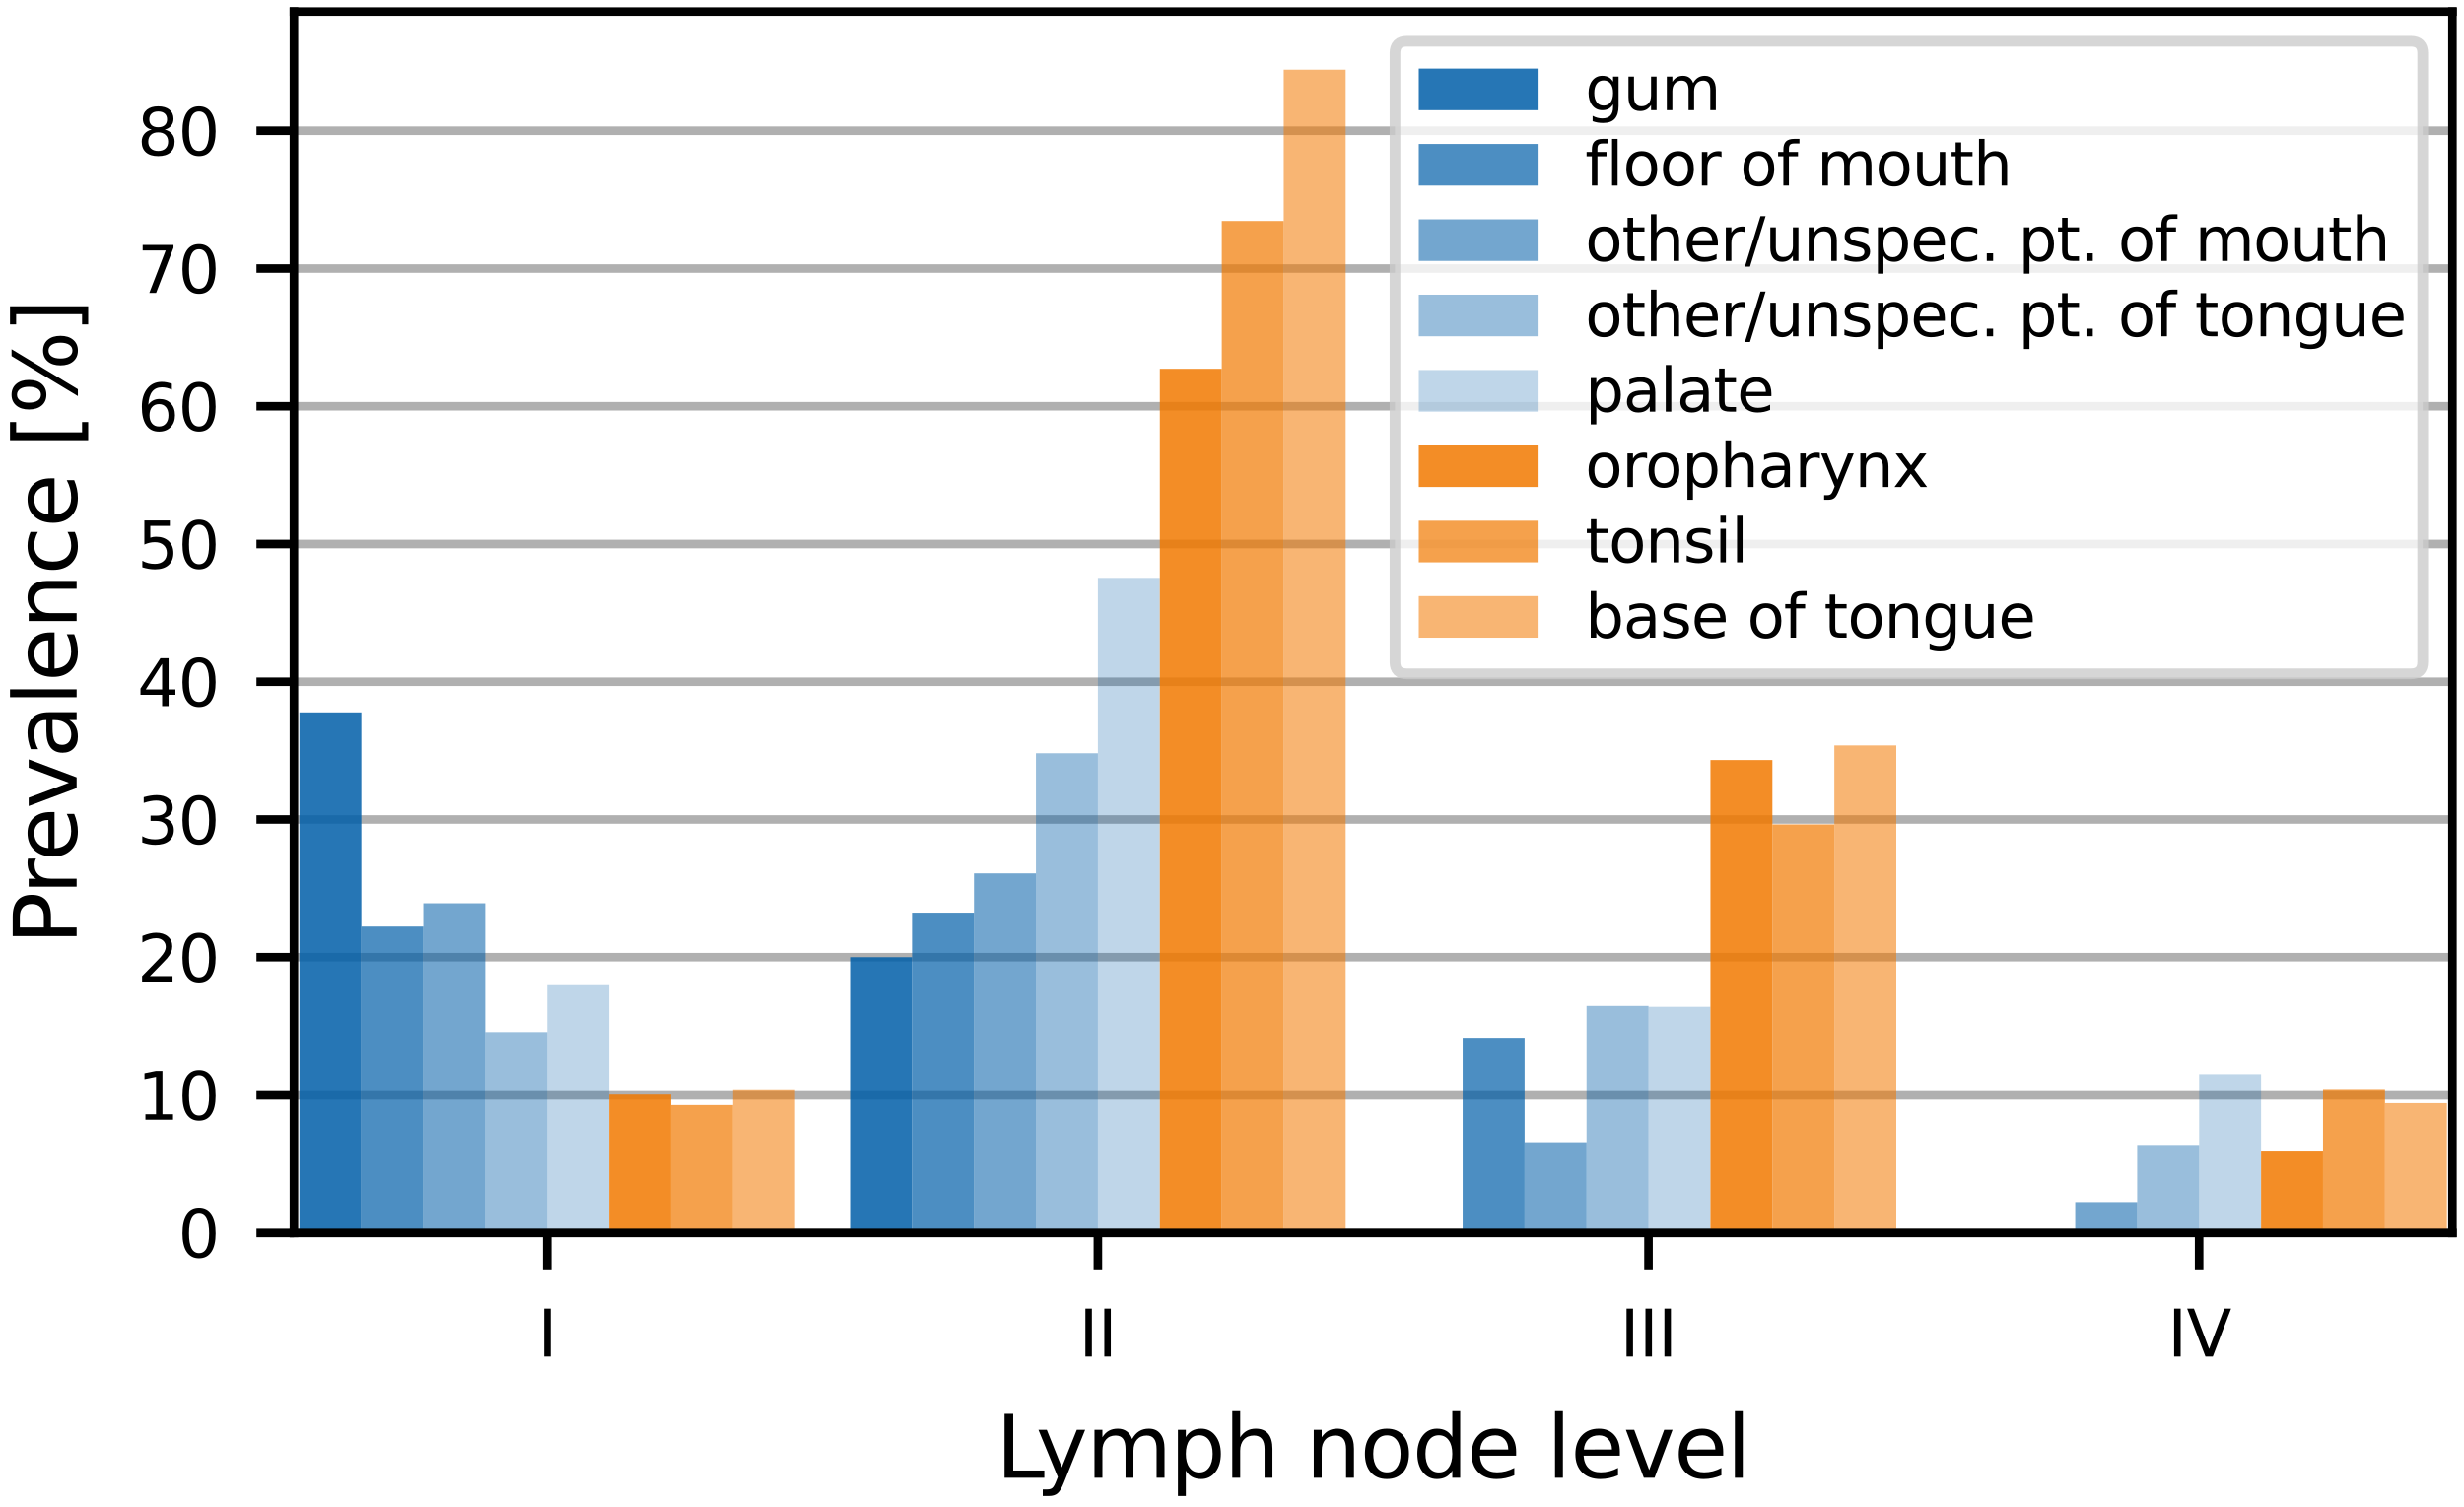 <?xml version="1.0" encoding="utf-8" standalone="no"?>
<!DOCTYPE svg PUBLIC "-//W3C//DTD SVG 1.1//EN"
  "http://www.w3.org/Graphics/SVG/1.1/DTD/svg11.dtd">
<svg xmlns:xlink="http://www.w3.org/1999/xlink" width="230.16pt" height="140.779pt" viewBox="0 0 230.16 140.779" xmlns="http://www.w3.org/2000/svg" version="1.1">
 <defs>
  <style type="text/css">*{stroke-linejoin: round; stroke-linecap: butt}</style>
 </defs>
 <g id="figure_1">
  <g id="patch_1">
   <path d="M 0 140.779 
L 230.16 140.779 
L 230.16 0 
L 0 0 
z
" style="fill: #ffffff"/>
  </g>
  <g id="axes_1">
   <g id="patch_2">
    <path d="M 27.457 115.15 
L 229.08 115.15 
L 229.08 1.08 
L 27.457 1.08 
z
" style="fill: #ffffff"/>
   </g>
   <g id="matplotlib.axis_1">
    <g id="xtick_1">
     <g id="line2d_1">
      <defs>
       <path id="m785c716e98" d="M 0 0 
L 0 3.5 
" style="stroke: #000000; stroke-width: 0.8"/>
      </defs>
      <g>
       <use xlink:href="#m785c716e98" x="51.117" y="115.15" style="stroke: #000000; stroke-width: 0.8"/>
      </g>
     </g>
     <g id="text_1">
      <!-- I -->
      <g transform="translate(50.232 126.709) scale(0.06 -0.06)">
       <defs>
        <path id="DejaVuSans-49" d="M 628 4666 
L 1259 4666 
L 1259 0 
L 628 0 
L 628 4666 
z
" transform="scale(0.016)"/>
       </defs>
       <use xlink:href="#DejaVuSans-49"/>
      </g>
     </g>
    </g>
    <g id="xtick_2">
     <g id="line2d_2">
      <g>
       <use xlink:href="#m785c716e98" x="102.551" y="115.15" style="stroke: #000000; stroke-width: 0.8"/>
      </g>
     </g>
     <g id="text_2">
      <!-- II -->
      <g transform="translate(100.781 126.709) scale(0.06 -0.06)">
       <use xlink:href="#DejaVuSans-49"/>
       <use xlink:href="#DejaVuSans-49" x="29.492"/>
      </g>
     </g>
    </g>
    <g id="xtick_3">
     <g id="line2d_3">
      <g>
       <use xlink:href="#m785c716e98" x="153.986" y="115.15" style="stroke: #000000; stroke-width: 0.8"/>
      </g>
     </g>
     <g id="text_3">
      <!-- III -->
      <g transform="translate(151.331 126.709) scale(0.06 -0.06)">
       <use xlink:href="#DejaVuSans-49"/>
       <use xlink:href="#DejaVuSans-49" x="29.492"/>
       <use xlink:href="#DejaVuSans-49" x="58.984"/>
      </g>
     </g>
    </g>
    <g id="xtick_4">
     <g id="line2d_4">
      <g>
       <use xlink:href="#m785c716e98" x="205.42" y="115.15" style="stroke: #000000; stroke-width: 0.8"/>
      </g>
     </g>
     <g id="text_4">
      <!-- IV -->
      <g transform="translate(202.483 126.709) scale(0.06 -0.06)">
       <defs>
        <path id="DejaVuSans-56" d="M 1831 0 
L 50 4666 
L 709 4666 
L 2188 738 
L 3669 4666 
L 4325 4666 
L 2547 0 
L 1831 0 
z
" transform="scale(0.016)"/>
       </defs>
       <use xlink:href="#DejaVuSans-49"/>
       <use xlink:href="#DejaVuSans-56" x="29.492"/>
      </g>
     </g>
    </g>
    <g id="text_5">
     <!-- Lymph node level -->
     <g transform="translate(93.029 138.036) scale(0.08 -0.08)">
      <defs>
       <path id="DejaVuSans-4c" d="M 628 4666 
L 1259 4666 
L 1259 531 
L 3531 531 
L 3531 0 
L 628 0 
L 628 4666 
z
" transform="scale(0.016)"/>
       <path id="DejaVuSans-79" d="M 2059 -325 
Q 1816 -950 1584 -1140 
Q 1353 -1331 966 -1331 
L 506 -1331 
L 506 -850 
L 844 -850 
Q 1081 -850 1212 -737 
Q 1344 -625 1503 -206 
L 1606 56 
L 191 3500 
L 800 3500 
L 1894 763 
L 2988 3500 
L 3597 3500 
L 2059 -325 
z
" transform="scale(0.016)"/>
       <path id="DejaVuSans-6d" d="M 3328 2828 
Q 3544 3216 3844 3400 
Q 4144 3584 4550 3584 
Q 5097 3584 5394 3201 
Q 5691 2819 5691 2113 
L 5691 0 
L 5113 0 
L 5113 2094 
Q 5113 2597 4934 2840 
Q 4756 3084 4391 3084 
Q 3944 3084 3684 2787 
Q 3425 2491 3425 1978 
L 3425 0 
L 2847 0 
L 2847 2094 
Q 2847 2600 2669 2842 
Q 2491 3084 2119 3084 
Q 1678 3084 1418 2786 
Q 1159 2488 1159 1978 
L 1159 0 
L 581 0 
L 581 3500 
L 1159 3500 
L 1159 2956 
Q 1356 3278 1631 3431 
Q 1906 3584 2284 3584 
Q 2666 3584 2933 3390 
Q 3200 3197 3328 2828 
z
" transform="scale(0.016)"/>
       <path id="DejaVuSans-70" d="M 1159 525 
L 1159 -1331 
L 581 -1331 
L 581 3500 
L 1159 3500 
L 1159 2969 
Q 1341 3281 1617 3432 
Q 1894 3584 2278 3584 
Q 2916 3584 3314 3078 
Q 3713 2572 3713 1747 
Q 3713 922 3314 415 
Q 2916 -91 2278 -91 
Q 1894 -91 1617 61 
Q 1341 213 1159 525 
z
M 3116 1747 
Q 3116 2381 2855 2742 
Q 2594 3103 2138 3103 
Q 1681 3103 1420 2742 
Q 1159 2381 1159 1747 
Q 1159 1113 1420 752 
Q 1681 391 2138 391 
Q 2594 391 2855 752 
Q 3116 1113 3116 1747 
z
" transform="scale(0.016)"/>
       <path id="DejaVuSans-68" d="M 3513 2113 
L 3513 0 
L 2938 0 
L 2938 2094 
Q 2938 2591 2744 2837 
Q 2550 3084 2163 3084 
Q 1697 3084 1428 2787 
Q 1159 2491 1159 1978 
L 1159 0 
L 581 0 
L 581 4863 
L 1159 4863 
L 1159 2956 
Q 1366 3272 1645 3428 
Q 1925 3584 2291 3584 
Q 2894 3584 3203 3211 
Q 3513 2838 3513 2113 
z
" transform="scale(0.016)"/>
       <path id="DejaVuSans-20" transform="scale(0.016)"/>
       <path id="DejaVuSans-6e" d="M 3513 2113 
L 3513 0 
L 2938 0 
L 2938 2094 
Q 2938 2591 2744 2837 
Q 2550 3084 2163 3084 
Q 1697 3084 1428 2787 
Q 1159 2491 1159 1978 
L 1159 0 
L 581 0 
L 581 3500 
L 1159 3500 
L 1159 2956 
Q 1366 3272 1645 3428 
Q 1925 3584 2291 3584 
Q 2894 3584 3203 3211 
Q 3513 2838 3513 2113 
z
" transform="scale(0.016)"/>
       <path id="DejaVuSans-6f" d="M 1959 3097 
Q 1497 3097 1228 2736 
Q 959 2375 959 1747 
Q 959 1119 1226 758 
Q 1494 397 1959 397 
Q 2419 397 2687 759 
Q 2956 1122 2956 1747 
Q 2956 2369 2687 2733 
Q 2419 3097 1959 3097 
z
M 1959 3584 
Q 2709 3584 3137 3096 
Q 3566 2609 3566 1747 
Q 3566 888 3137 398 
Q 2709 -91 1959 -91 
Q 1206 -91 779 398 
Q 353 888 353 1747 
Q 353 2609 779 3096 
Q 1206 3584 1959 3584 
z
" transform="scale(0.016)"/>
       <path id="DejaVuSans-64" d="M 2906 2969 
L 2906 4863 
L 3481 4863 
L 3481 0 
L 2906 0 
L 2906 525 
Q 2725 213 2448 61 
Q 2172 -91 1784 -91 
Q 1150 -91 751 415 
Q 353 922 353 1747 
Q 353 2572 751 3078 
Q 1150 3584 1784 3584 
Q 2172 3584 2448 3432 
Q 2725 3281 2906 2969 
z
M 947 1747 
Q 947 1113 1208 752 
Q 1469 391 1925 391 
Q 2381 391 2643 752 
Q 2906 1113 2906 1747 
Q 2906 2381 2643 2742 
Q 2381 3103 1925 3103 
Q 1469 3103 1208 2742 
Q 947 2381 947 1747 
z
" transform="scale(0.016)"/>
       <path id="DejaVuSans-65" d="M 3597 1894 
L 3597 1613 
L 953 1613 
Q 991 1019 1311 708 
Q 1631 397 2203 397 
Q 2534 397 2845 478 
Q 3156 559 3463 722 
L 3463 178 
Q 3153 47 2828 -22 
Q 2503 -91 2169 -91 
Q 1331 -91 842 396 
Q 353 884 353 1716 
Q 353 2575 817 3079 
Q 1281 3584 2069 3584 
Q 2775 3584 3186 3129 
Q 3597 2675 3597 1894 
z
M 3022 2063 
Q 3016 2534 2758 2815 
Q 2500 3097 2075 3097 
Q 1594 3097 1305 2825 
Q 1016 2553 972 2059 
L 3022 2063 
z
" transform="scale(0.016)"/>
       <path id="DejaVuSans-6c" d="M 603 4863 
L 1178 4863 
L 1178 0 
L 603 0 
L 603 4863 
z
" transform="scale(0.016)"/>
       <path id="DejaVuSans-76" d="M 191 3500 
L 800 3500 
L 1894 563 
L 2988 3500 
L 3597 3500 
L 2284 0 
L 1503 0 
L 191 3500 
z
" transform="scale(0.016)"/>
      </defs>
      <use xlink:href="#DejaVuSans-4c"/>
      <use xlink:href="#DejaVuSans-79" x="46.588"/>
      <use xlink:href="#DejaVuSans-6d" x="105.768"/>
      <use xlink:href="#DejaVuSans-70" x="203.18"/>
      <use xlink:href="#DejaVuSans-68" x="266.656"/>
      <use xlink:href="#DejaVuSans-20" x="330.035"/>
      <use xlink:href="#DejaVuSans-6e" x="361.822"/>
      <use xlink:href="#DejaVuSans-6f" x="425.201"/>
      <use xlink:href="#DejaVuSans-64" x="486.383"/>
      <use xlink:href="#DejaVuSans-65" x="549.859"/>
      <use xlink:href="#DejaVuSans-20" x="611.383"/>
      <use xlink:href="#DejaVuSans-6c" x="643.17"/>
      <use xlink:href="#DejaVuSans-65" x="670.953"/>
      <use xlink:href="#DejaVuSans-76" x="732.477"/>
      <use xlink:href="#DejaVuSans-65" x="791.656"/>
      <use xlink:href="#DejaVuSans-6c" x="853.18"/>
     </g>
    </g>
   </g>
   <g id="matplotlib.axis_2">
    <g id="ytick_1">
     <g id="line2d_5">
      <path d="M 27.457 115.15 
L 229.08 115.15 
" clip-path="url(#p0ac8e2277d)" style="fill: none; stroke: #b0b0b0; stroke-width: 0.8; stroke-linecap: square"/>
     </g>
     <g id="line2d_6">
      <defs>
       <path id="m57966fc21f" d="M 0 0 
L -3.5 0 
" style="stroke: #000000; stroke-width: 0.8"/>
      </defs>
      <g>
       <use xlink:href="#m57966fc21f" x="27.457" y="115.15" style="stroke: #000000; stroke-width: 0.8"/>
      </g>
     </g>
     <g id="text_6">
      <!-- 0 -->
      <g transform="translate(16.64 117.43) scale(0.06 -0.06)">
       <defs>
        <path id="DejaVuSans-30" d="M 2034 4250 
Q 1547 4250 1301 3770 
Q 1056 3291 1056 2328 
Q 1056 1369 1301 889 
Q 1547 409 2034 409 
Q 2525 409 2770 889 
Q 3016 1369 3016 2328 
Q 3016 3291 2770 3770 
Q 2525 4250 2034 4250 
z
M 2034 4750 
Q 2819 4750 3233 4129 
Q 3647 3509 3647 2328 
Q 3647 1150 3233 529 
Q 2819 -91 2034 -91 
Q 1250 -91 836 529 
Q 422 1150 422 2328 
Q 422 3509 836 4129 
Q 1250 4750 2034 4750 
z
" transform="scale(0.016)"/>
       </defs>
       <use xlink:href="#DejaVuSans-30"/>
      </g>
     </g>
    </g>
    <g id="ytick_2">
     <g id="line2d_7">
      <path d="M 27.457 102.283 
L 229.08 102.283 
" clip-path="url(#p0ac8e2277d)" style="fill: none; stroke: #b0b0b0; stroke-width: 0.8; stroke-linecap: square"/>
     </g>
     <g id="line2d_8">
      <g>
       <use xlink:href="#m57966fc21f" x="27.457" y="102.283" style="stroke: #000000; stroke-width: 0.8"/>
      </g>
     </g>
     <g id="text_7">
      <!-- 10 -->
      <g transform="translate(12.822 104.563) scale(0.06 -0.06)">
       <defs>
        <path id="DejaVuSans-31" d="M 794 531 
L 1825 531 
L 1825 4091 
L 703 3866 
L 703 4441 
L 1819 4666 
L 2450 4666 
L 2450 531 
L 3481 531 
L 3481 0 
L 794 0 
L 794 531 
z
" transform="scale(0.016)"/>
       </defs>
       <use xlink:href="#DejaVuSans-31"/>
       <use xlink:href="#DejaVuSans-30" x="63.623"/>
      </g>
     </g>
    </g>
    <g id="ytick_3">
     <g id="line2d_9">
      <path d="M 27.457 89.417 
L 229.08 89.417 
" clip-path="url(#p0ac8e2277d)" style="fill: none; stroke: #b0b0b0; stroke-width: 0.8; stroke-linecap: square"/>
     </g>
     <g id="line2d_10">
      <g>
       <use xlink:href="#m57966fc21f" x="27.457" y="89.417" style="stroke: #000000; stroke-width: 0.8"/>
      </g>
     </g>
     <g id="text_8">
      <!-- 20 -->
      <g transform="translate(12.822 91.696) scale(0.06 -0.06)">
       <defs>
        <path id="DejaVuSans-32" d="M 1228 531 
L 3431 531 
L 3431 0 
L 469 0 
L 469 531 
Q 828 903 1448 1529 
Q 2069 2156 2228 2338 
Q 2531 2678 2651 2914 
Q 2772 3150 2772 3378 
Q 2772 3750 2511 3984 
Q 2250 4219 1831 4219 
Q 1534 4219 1204 4116 
Q 875 4013 500 3803 
L 500 4441 
Q 881 4594 1212 4672 
Q 1544 4750 1819 4750 
Q 2544 4750 2975 4387 
Q 3406 4025 3406 3419 
Q 3406 3131 3298 2873 
Q 3191 2616 2906 2266 
Q 2828 2175 2409 1742 
Q 1991 1309 1228 531 
z
" transform="scale(0.016)"/>
       </defs>
       <use xlink:href="#DejaVuSans-32"/>
       <use xlink:href="#DejaVuSans-30" x="63.623"/>
      </g>
     </g>
    </g>
    <g id="ytick_4">
     <g id="line2d_11">
      <path d="M 27.457 76.55 
L 229.08 76.55 
" clip-path="url(#p0ac8e2277d)" style="fill: none; stroke: #b0b0b0; stroke-width: 0.8; stroke-linecap: square"/>
     </g>
     <g id="line2d_12">
      <g>
       <use xlink:href="#m57966fc21f" x="27.457" y="76.55" style="stroke: #000000; stroke-width: 0.8"/>
      </g>
     </g>
     <g id="text_9">
      <!-- 30 -->
      <g transform="translate(12.822 78.83) scale(0.06 -0.06)">
       <defs>
        <path id="DejaVuSans-33" d="M 2597 2516 
Q 3050 2419 3304 2112 
Q 3559 1806 3559 1356 
Q 3559 666 3084 287 
Q 2609 -91 1734 -91 
Q 1441 -91 1130 -33 
Q 819 25 488 141 
L 488 750 
Q 750 597 1062 519 
Q 1375 441 1716 441 
Q 2309 441 2620 675 
Q 2931 909 2931 1356 
Q 2931 1769 2642 2001 
Q 2353 2234 1838 2234 
L 1294 2234 
L 1294 2753 
L 1863 2753 
Q 2328 2753 2575 2939 
Q 2822 3125 2822 3475 
Q 2822 3834 2567 4026 
Q 2313 4219 1838 4219 
Q 1578 4219 1281 4162 
Q 984 4106 628 3988 
L 628 4550 
Q 988 4650 1302 4700 
Q 1616 4750 1894 4750 
Q 2613 4750 3031 4423 
Q 3450 4097 3450 3541 
Q 3450 3153 3228 2886 
Q 3006 2619 2597 2516 
z
" transform="scale(0.016)"/>
       </defs>
       <use xlink:href="#DejaVuSans-33"/>
       <use xlink:href="#DejaVuSans-30" x="63.623"/>
      </g>
     </g>
    </g>
    <g id="ytick_5">
     <g id="line2d_13">
      <path d="M 27.457 63.684 
L 229.08 63.684 
" clip-path="url(#p0ac8e2277d)" style="fill: none; stroke: #b0b0b0; stroke-width: 0.8; stroke-linecap: square"/>
     </g>
     <g id="line2d_14">
      <g>
       <use xlink:href="#m57966fc21f" x="27.457" y="63.684" style="stroke: #000000; stroke-width: 0.8"/>
      </g>
     </g>
     <g id="text_10">
      <!-- 40 -->
      <g transform="translate(12.822 65.963) scale(0.06 -0.06)">
       <defs>
        <path id="DejaVuSans-34" d="M 2419 4116 
L 825 1625 
L 2419 1625 
L 2419 4116 
z
M 2253 4666 
L 3047 4666 
L 3047 1625 
L 3713 1625 
L 3713 1100 
L 3047 1100 
L 3047 0 
L 2419 0 
L 2419 1100 
L 313 1100 
L 313 1709 
L 2253 4666 
z
" transform="scale(0.016)"/>
       </defs>
       <use xlink:href="#DejaVuSans-34"/>
       <use xlink:href="#DejaVuSans-30" x="63.623"/>
      </g>
     </g>
    </g>
    <g id="ytick_6">
     <g id="line2d_15">
      <path d="M 27.457 50.817 
L 229.08 50.817 
" clip-path="url(#p0ac8e2277d)" style="fill: none; stroke: #b0b0b0; stroke-width: 0.8; stroke-linecap: square"/>
     </g>
     <g id="line2d_16">
      <g>
       <use xlink:href="#m57966fc21f" x="27.457" y="50.817" style="stroke: #000000; stroke-width: 0.8"/>
      </g>
     </g>
     <g id="text_11">
      <!-- 50 -->
      <g transform="translate(12.822 53.096) scale(0.06 -0.06)">
       <defs>
        <path id="DejaVuSans-35" d="M 691 4666 
L 3169 4666 
L 3169 4134 
L 1269 4134 
L 1269 2991 
Q 1406 3038 1543 3061 
Q 1681 3084 1819 3084 
Q 2600 3084 3056 2656 
Q 3513 2228 3513 1497 
Q 3513 744 3044 326 
Q 2575 -91 1722 -91 
Q 1428 -91 1123 -41 
Q 819 9 494 109 
L 494 744 
Q 775 591 1075 516 
Q 1375 441 1709 441 
Q 2250 441 2565 725 
Q 2881 1009 2881 1497 
Q 2881 1984 2565 2268 
Q 2250 2553 1709 2553 
Q 1456 2553 1204 2497 
Q 953 2441 691 2322 
L 691 4666 
z
" transform="scale(0.016)"/>
       </defs>
       <use xlink:href="#DejaVuSans-35"/>
       <use xlink:href="#DejaVuSans-30" x="63.623"/>
      </g>
     </g>
    </g>
    <g id="ytick_7">
     <g id="line2d_17">
      <path d="M 27.457 37.95 
L 229.08 37.95 
" clip-path="url(#p0ac8e2277d)" style="fill: none; stroke: #b0b0b0; stroke-width: 0.8; stroke-linecap: square"/>
     </g>
     <g id="line2d_18">
      <g>
       <use xlink:href="#m57966fc21f" x="27.457" y="37.95" style="stroke: #000000; stroke-width: 0.8"/>
      </g>
     </g>
     <g id="text_12">
      <!-- 60 -->
      <g transform="translate(12.822 40.23) scale(0.06 -0.06)">
       <defs>
        <path id="DejaVuSans-36" d="M 2113 2584 
Q 1688 2584 1439 2293 
Q 1191 2003 1191 1497 
Q 1191 994 1439 701 
Q 1688 409 2113 409 
Q 2538 409 2786 701 
Q 3034 994 3034 1497 
Q 3034 2003 2786 2293 
Q 2538 2584 2113 2584 
z
M 3366 4563 
L 3366 3988 
Q 3128 4100 2886 4159 
Q 2644 4219 2406 4219 
Q 1781 4219 1451 3797 
Q 1122 3375 1075 2522 
Q 1259 2794 1537 2939 
Q 1816 3084 2150 3084 
Q 2853 3084 3261 2657 
Q 3669 2231 3669 1497 
Q 3669 778 3244 343 
Q 2819 -91 2113 -91 
Q 1303 -91 875 529 
Q 447 1150 447 2328 
Q 447 3434 972 4092 
Q 1497 4750 2381 4750 
Q 2619 4750 2861 4703 
Q 3103 4656 3366 4563 
z
" transform="scale(0.016)"/>
       </defs>
       <use xlink:href="#DejaVuSans-36"/>
       <use xlink:href="#DejaVuSans-30" x="63.623"/>
      </g>
     </g>
    </g>
    <g id="ytick_8">
     <g id="line2d_19">
      <path d="M 27.457 25.084 
L 229.08 25.084 
" clip-path="url(#p0ac8e2277d)" style="fill: none; stroke: #b0b0b0; stroke-width: 0.8; stroke-linecap: square"/>
     </g>
     <g id="line2d_20">
      <g>
       <use xlink:href="#m57966fc21f" x="27.457" y="25.084" style="stroke: #000000; stroke-width: 0.8"/>
      </g>
     </g>
     <g id="text_13">
      <!-- 70 -->
      <g transform="translate(12.822 27.363) scale(0.06 -0.06)">
       <defs>
        <path id="DejaVuSans-37" d="M 525 4666 
L 3525 4666 
L 3525 4397 
L 1831 0 
L 1172 0 
L 2766 4134 
L 525 4134 
L 525 4666 
z
" transform="scale(0.016)"/>
       </defs>
       <use xlink:href="#DejaVuSans-37"/>
       <use xlink:href="#DejaVuSans-30" x="63.623"/>
      </g>
     </g>
    </g>
    <g id="ytick_9">
     <g id="line2d_21">
      <path d="M 27.457 12.217 
L 229.08 12.217 
" clip-path="url(#p0ac8e2277d)" style="fill: none; stroke: #b0b0b0; stroke-width: 0.8; stroke-linecap: square"/>
     </g>
     <g id="line2d_22">
      <g>
       <use xlink:href="#m57966fc21f" x="27.457" y="12.217" style="stroke: #000000; stroke-width: 0.8"/>
      </g>
     </g>
     <g id="text_14">
      <!-- 80 -->
      <g transform="translate(12.822 14.496) scale(0.06 -0.06)">
       <defs>
        <path id="DejaVuSans-38" d="M 2034 2216 
Q 1584 2216 1326 1975 
Q 1069 1734 1069 1313 
Q 1069 891 1326 650 
Q 1584 409 2034 409 
Q 2484 409 2743 651 
Q 3003 894 3003 1313 
Q 3003 1734 2745 1975 
Q 2488 2216 2034 2216 
z
M 1403 2484 
Q 997 2584 770 2862 
Q 544 3141 544 3541 
Q 544 4100 942 4425 
Q 1341 4750 2034 4750 
Q 2731 4750 3128 4425 
Q 3525 4100 3525 3541 
Q 3525 3141 3298 2862 
Q 3072 2584 2669 2484 
Q 3125 2378 3379 2068 
Q 3634 1759 3634 1313 
Q 3634 634 3220 271 
Q 2806 -91 2034 -91 
Q 1263 -91 848 271 
Q 434 634 434 1313 
Q 434 1759 690 2068 
Q 947 2378 1403 2484 
z
M 1172 3481 
Q 1172 3119 1398 2916 
Q 1625 2713 2034 2713 
Q 2441 2713 2670 2916 
Q 2900 3119 2900 3481 
Q 2900 3844 2670 4047 
Q 2441 4250 2034 4250 
Q 1625 4250 1398 4047 
Q 1172 3844 1172 3481 
z
" transform="scale(0.016)"/>
       </defs>
       <use xlink:href="#DejaVuSans-38"/>
       <use xlink:href="#DejaVuSans-30" x="63.623"/>
      </g>
     </g>
    </g>
    <g id="text_15">
     <!-- Prevalence [%] -->
     <g transform="translate(7.159 88.253) rotate(-90) scale(0.08 -0.08)">
      <defs>
       <path id="DejaVuSans-50" d="M 1259 4147 
L 1259 2394 
L 2053 2394 
Q 2494 2394 2734 2622 
Q 2975 2850 2975 3272 
Q 2975 3691 2734 3919 
Q 2494 4147 2053 4147 
L 1259 4147 
z
M 628 4666 
L 2053 4666 
Q 2838 4666 3239 4311 
Q 3641 3956 3641 3272 
Q 3641 2581 3239 2228 
Q 2838 1875 2053 1875 
L 1259 1875 
L 1259 0 
L 628 0 
L 628 4666 
z
" transform="scale(0.016)"/>
       <path id="DejaVuSans-72" d="M 2631 2963 
Q 2534 3019 2420 3045 
Q 2306 3072 2169 3072 
Q 1681 3072 1420 2755 
Q 1159 2438 1159 1844 
L 1159 0 
L 581 0 
L 581 3500 
L 1159 3500 
L 1159 2956 
Q 1341 3275 1631 3429 
Q 1922 3584 2338 3584 
Q 2397 3584 2469 3576 
Q 2541 3569 2628 3553 
L 2631 2963 
z
" transform="scale(0.016)"/>
       <path id="DejaVuSans-61" d="M 2194 1759 
Q 1497 1759 1228 1600 
Q 959 1441 959 1056 
Q 959 750 1161 570 
Q 1363 391 1709 391 
Q 2188 391 2477 730 
Q 2766 1069 2766 1631 
L 2766 1759 
L 2194 1759 
z
M 3341 1997 
L 3341 0 
L 2766 0 
L 2766 531 
Q 2569 213 2275 61 
Q 1981 -91 1556 -91 
Q 1019 -91 701 211 
Q 384 513 384 1019 
Q 384 1609 779 1909 
Q 1175 2209 1959 2209 
L 2766 2209 
L 2766 2266 
Q 2766 2663 2505 2880 
Q 2244 3097 1772 3097 
Q 1472 3097 1187 3025 
Q 903 2953 641 2809 
L 641 3341 
Q 956 3463 1253 3523 
Q 1550 3584 1831 3584 
Q 2591 3584 2966 3190 
Q 3341 2797 3341 1997 
z
" transform="scale(0.016)"/>
       <path id="DejaVuSans-63" d="M 3122 3366 
L 3122 2828 
Q 2878 2963 2633 3030 
Q 2388 3097 2138 3097 
Q 1578 3097 1268 2742 
Q 959 2388 959 1747 
Q 959 1106 1268 751 
Q 1578 397 2138 397 
Q 2388 397 2633 464 
Q 2878 531 3122 666 
L 3122 134 
Q 2881 22 2623 -34 
Q 2366 -91 2075 -91 
Q 1284 -91 818 406 
Q 353 903 353 1747 
Q 353 2603 823 3093 
Q 1294 3584 2113 3584 
Q 2378 3584 2631 3529 
Q 2884 3475 3122 3366 
z
" transform="scale(0.016)"/>
       <path id="DejaVuSans-5b" d="M 550 4863 
L 1875 4863 
L 1875 4416 
L 1125 4416 
L 1125 -397 
L 1875 -397 
L 1875 -844 
L 550 -844 
L 550 4863 
z
" transform="scale(0.016)"/>
       <path id="DejaVuSans-25" d="M 4653 2053 
Q 4381 2053 4226 1822 
Q 4072 1591 4072 1178 
Q 4072 772 4226 539 
Q 4381 306 4653 306 
Q 4919 306 5073 539 
Q 5228 772 5228 1178 
Q 5228 1588 5073 1820 
Q 4919 2053 4653 2053 
z
M 4653 2450 
Q 5147 2450 5437 2106 
Q 5728 1763 5728 1178 
Q 5728 594 5436 251 
Q 5144 -91 4653 -91 
Q 4153 -91 3862 251 
Q 3572 594 3572 1178 
Q 3572 1766 3864 2108 
Q 4156 2450 4653 2450 
z
M 1428 4353 
Q 1159 4353 1004 4120 
Q 850 3888 850 3481 
Q 850 3069 1003 2837 
Q 1156 2606 1428 2606 
Q 1700 2606 1854 2837 
Q 2009 3069 2009 3481 
Q 2009 3884 1853 4118 
Q 1697 4353 1428 4353 
z
M 4250 4750 
L 4750 4750 
L 1831 -91 
L 1331 -91 
L 4250 4750 
z
M 1428 4750 
Q 1922 4750 2215 4408 
Q 2509 4066 2509 3481 
Q 2509 2891 2217 2550 
Q 1925 2209 1428 2209 
Q 931 2209 642 2551 
Q 353 2894 353 3481 
Q 353 4063 643 4406 
Q 934 4750 1428 4750 
z
" transform="scale(0.016)"/>
       <path id="DejaVuSans-5d" d="M 1947 4863 
L 1947 -844 
L 622 -844 
L 622 -397 
L 1369 -397 
L 1369 4416 
L 622 4416 
L 622 4863 
L 1947 4863 
z
" transform="scale(0.016)"/>
      </defs>
      <use xlink:href="#DejaVuSans-50"/>
      <use xlink:href="#DejaVuSans-72" x="58.553"/>
      <use xlink:href="#DejaVuSans-65" x="97.416"/>
      <use xlink:href="#DejaVuSans-76" x="158.939"/>
      <use xlink:href="#DejaVuSans-61" x="218.119"/>
      <use xlink:href="#DejaVuSans-6c" x="279.398"/>
      <use xlink:href="#DejaVuSans-65" x="307.182"/>
      <use xlink:href="#DejaVuSans-6e" x="368.705"/>
      <use xlink:href="#DejaVuSans-63" x="432.084"/>
      <use xlink:href="#DejaVuSans-65" x="487.064"/>
      <use xlink:href="#DejaVuSans-20" x="548.588"/>
      <use xlink:href="#DejaVuSans-5b" x="580.375"/>
      <use xlink:href="#DejaVuSans-25" x="619.389"/>
      <use xlink:href="#DejaVuSans-5d" x="714.408"/>
     </g>
    </g>
   </g>
   <g id="patch_3">
    <path d="M 27.972 115.15 
L 33.758 115.15 
L 33.758 66.543 
L 27.972 66.543 
z
" clip-path="url(#p0ac8e2277d)" style="fill: #005ea8; fill-opacity: 0.85"/>
   </g>
   <g id="patch_4">
    <path d="M 79.406 115.15 
L 85.192 115.15 
L 85.192 89.417 
L 79.406 89.417 
z
" clip-path="url(#p0ac8e2277d)" style="fill: #005ea8; fill-opacity: 0.85"/>
   </g>
   <g id="patch_5">
    <path d="M 130.84 115.15 
L 136.627 115.15 
L 136.627 115.15 
L 130.84 115.15 
z
" clip-path="url(#p0ac8e2277d)" style="fill: #005ea8; fill-opacity: 0.85"/>
   </g>
   <g id="patch_6">
    <path d="M 182.274 115.15 
L 188.061 115.15 
L 188.061 115.15 
L 182.274 115.15 
z
" clip-path="url(#p0ac8e2277d)" style="fill: #005ea8; fill-opacity: 0.85"/>
   </g>
   <g id="patch_7">
    <path d="M 33.758 115.15 
L 39.545 115.15 
L 39.545 86.558 
L 33.758 86.558 
z
" clip-path="url(#p0ac8e2277d)" style="fill: #005ea8; fill-opacity: 0.7"/>
   </g>
   <g id="patch_8">
    <path d="M 85.192 115.15 
L 90.979 115.15 
L 90.979 85.258 
L 85.192 85.258 
z
" clip-path="url(#p0ac8e2277d)" style="fill: #005ea8; fill-opacity: 0.7"/>
   </g>
   <g id="patch_9">
    <path d="M 136.627 115.15 
L 142.413 115.15 
L 142.413 96.955 
L 136.627 96.955 
z
" clip-path="url(#p0ac8e2277d)" style="fill: #005ea8; fill-opacity: 0.7"/>
   </g>
   <g id="patch_10">
    <path d="M 188.061 115.15 
L 193.847 115.15 
L 193.847 115.15 
L 188.061 115.15 
z
" clip-path="url(#p0ac8e2277d)" style="fill: #005ea8; fill-opacity: 0.7"/>
   </g>
   <g id="patch_11">
    <path d="M 39.545 115.15 
L 45.331 115.15 
L 45.331 84.382 
L 39.545 84.382 
z
" clip-path="url(#p0ac8e2277d)" style="fill: #005ea8; fill-opacity: 0.55"/>
   </g>
   <g id="patch_12">
    <path d="M 90.979 115.15 
L 96.765 115.15 
L 96.765 81.585 
L 90.979 81.585 
z
" clip-path="url(#p0ac8e2277d)" style="fill: #005ea8; fill-opacity: 0.55"/>
   </g>
   <g id="patch_13">
    <path d="M 142.413 115.15 
L 148.199 115.15 
L 148.199 106.759 
L 142.413 106.759 
z
" clip-path="url(#p0ac8e2277d)" style="fill: #005ea8; fill-opacity: 0.55"/>
   </g>
   <g id="patch_14">
    <path d="M 193.847 115.15 
L 199.633 115.15 
L 199.633 112.353 
L 193.847 112.353 
z
" clip-path="url(#p0ac8e2277d)" style="fill: #005ea8; fill-opacity: 0.55"/>
   </g>
   <g id="patch_15">
    <path d="M 45.331 115.15 
L 51.117 115.15 
L 51.117 96.42 
L 45.331 96.42 
z
" clip-path="url(#p0ac8e2277d)" style="fill: #005ea8; fill-opacity: 0.4"/>
   </g>
   <g id="patch_16">
    <path d="M 96.765 115.15 
L 102.551 115.15 
L 102.551 70.361 
L 96.765 70.361 
z
" clip-path="url(#p0ac8e2277d)" style="fill: #005ea8; fill-opacity: 0.4"/>
   </g>
   <g id="patch_17">
    <path d="M 148.199 115.15 
L 153.986 115.15 
L 153.986 93.977 
L 148.199 93.977 
z
" clip-path="url(#p0ac8e2277d)" style="fill: #005ea8; fill-opacity: 0.4"/>
   </g>
   <g id="patch_18">
    <path d="M 199.633 115.15 
L 205.42 115.15 
L 205.42 107.007 
L 199.633 107.007 
z
" clip-path="url(#p0ac8e2277d)" style="fill: #005ea8; fill-opacity: 0.4"/>
   </g>
   <g id="patch_19">
    <path d="M 51.117 115.15 
L 56.904 115.15 
L 56.904 91.948 
L 51.117 91.948 
z
" clip-path="url(#p0ac8e2277d)" style="fill: #005ea8; fill-opacity: 0.25"/>
   </g>
   <g id="patch_20">
    <path d="M 102.551 115.15 
L 108.338 115.15 
L 108.338 53.981 
L 102.551 53.981 
z
" clip-path="url(#p0ac8e2277d)" style="fill: #005ea8; fill-opacity: 0.25"/>
   </g>
   <g id="patch_21">
    <path d="M 153.986 115.15 
L 159.772 115.15 
L 159.772 94.057 
L 153.986 94.057 
z
" clip-path="url(#p0ac8e2277d)" style="fill: #005ea8; fill-opacity: 0.25"/>
   </g>
   <g id="patch_22">
    <path d="M 205.42 115.15 
L 211.206 115.15 
L 211.206 100.385 
L 205.42 100.385 
z
" clip-path="url(#p0ac8e2277d)" style="fill: #005ea8; fill-opacity: 0.25"/>
   </g>
   <g id="patch_23">
    <path d="M 56.904 115.15 
L 62.69 115.15 
L 62.69 102.207 
L 56.904 102.207 
z
" clip-path="url(#p0ac8e2277d)" style="fill: #f17900; fill-opacity: 0.85"/>
   </g>
   <g id="patch_24">
    <path d="M 108.338 115.15 
L 114.124 115.15 
L 114.124 34.448 
L 108.338 34.448 
z
" clip-path="url(#p0ac8e2277d)" style="fill: #f17900; fill-opacity: 0.85"/>
   </g>
   <g id="patch_25">
    <path d="M 159.772 115.15 
L 165.558 115.15 
L 165.558 70.992 
L 159.772 70.992 
z
" clip-path="url(#p0ac8e2277d)" style="fill: #f17900; fill-opacity: 0.85"/>
   </g>
   <g id="patch_26">
    <path d="M 211.206 115.15 
L 216.992 115.15 
L 216.992 107.537 
L 211.206 107.537 
z
" clip-path="url(#p0ac8e2277d)" style="fill: #f17900; fill-opacity: 0.85"/>
   </g>
   <g id="patch_27">
    <path d="M 62.69 115.15 
L 68.476 115.15 
L 68.476 103.194 
L 62.69 103.194 
z
" clip-path="url(#p0ac8e2277d)" style="fill: #f17900; fill-opacity: 0.7"/>
   </g>
   <g id="patch_28">
    <path d="M 114.124 115.15 
L 119.91 115.15 
L 119.91 20.643 
L 114.124 20.643 
z
" clip-path="url(#p0ac8e2277d)" style="fill: #f17900; fill-opacity: 0.7"/>
   </g>
   <g id="patch_29">
    <path d="M 165.558 115.15 
L 171.345 115.15 
L 171.345 77.006 
L 165.558 77.006 
z
" clip-path="url(#p0ac8e2277d)" style="fill: #f17900; fill-opacity: 0.7"/>
   </g>
   <g id="patch_30">
    <path d="M 216.992 115.15 
L 222.779 115.15 
L 222.779 101.771 
L 216.992 101.771 
z
" clip-path="url(#p0ac8e2277d)" style="fill: #f17900; fill-opacity: 0.7"/>
   </g>
   <g id="patch_31">
    <path d="M 68.476 115.15 
L 74.263 115.15 
L 74.263 101.798 
L 68.476 101.798 
z
" clip-path="url(#p0ac8e2277d)" style="fill: #f17900; fill-opacity: 0.55"/>
   </g>
   <g id="patch_32">
    <path d="M 119.91 115.15 
L 125.697 115.15 
L 125.697 6.512 
L 119.91 6.512 
z
" clip-path="url(#p0ac8e2277d)" style="fill: #f17900; fill-opacity: 0.55"/>
   </g>
   <g id="patch_33">
    <path d="M 171.345 115.15 
L 177.131 115.15 
L 177.131 69.631 
L 171.345 69.631 
z
" clip-path="url(#p0ac8e2277d)" style="fill: #f17900; fill-opacity: 0.55"/>
   </g>
   <g id="patch_34">
    <path d="M 222.779 115.15 
L 228.565 115.15 
L 228.565 103.012 
L 222.779 103.012 
z
" clip-path="url(#p0ac8e2277d)" style="fill: #f17900; fill-opacity: 0.55"/>
   </g>
   <g id="patch_35">
    <path d="M 27.457 115.15 
L 27.457 1.08 
" style="fill: none; stroke: #000000; stroke-width: 0.8; stroke-linejoin: miter; stroke-linecap: square"/>
   </g>
   <g id="patch_36">
    <path d="M 229.08 115.15 
L 229.08 1.08 
" style="fill: none; stroke: #000000; stroke-width: 0.8; stroke-linejoin: miter; stroke-linecap: square"/>
   </g>
   <g id="patch_37">
    <path d="M 27.457 115.15 
L 229.08 115.15 
" style="fill: none; stroke: #000000; stroke-width: 0.8; stroke-linejoin: miter; stroke-linecap: square"/>
   </g>
   <g id="patch_38">
    <path d="M 27.457 1.08 
L 229.08 1.08 
" style="fill: none; stroke: #000000; stroke-width: 0.8; stroke-linejoin: miter; stroke-linecap: square"/>
   </g>
   <g id="legend_1">
    <g id="patch_39">
     <path d="M 131.416 62.943 
L 225.193 62.943 
Q 226.304 62.943 226.304 61.833 
L 226.304 4.966 
Q 226.304 3.856 225.193 3.856 
L 131.416 3.856 
Q 130.305 3.856 130.305 4.966 
L 130.305 61.833 
Q 130.305 62.943 131.416 62.943 
z
" style="fill: #ffffff; opacity: 0.8; stroke: #cccccc; stroke-linejoin: miter"/>
    </g>
    <g id="patch_40">
     <path d="M 132.526 10.295 
L 143.63 10.295 
L 143.63 6.409 
L 132.526 6.409 
z
" style="fill: #005ea8; fill-opacity: 0.85"/>
    </g>
    <g id="text_16">
     <!-- gum -->
     <g transform="translate(148.072 10.295) scale(0.056 -0.056)">
      <defs>
       <path id="DejaVuSans-67" d="M 2906 1791 
Q 2906 2416 2648 2759 
Q 2391 3103 1925 3103 
Q 1463 3103 1205 2759 
Q 947 2416 947 1791 
Q 947 1169 1205 825 
Q 1463 481 1925 481 
Q 2391 481 2648 825 
Q 2906 1169 2906 1791 
z
M 3481 434 
Q 3481 -459 3084 -895 
Q 2688 -1331 1869 -1331 
Q 1566 -1331 1297 -1286 
Q 1028 -1241 775 -1147 
L 775 -588 
Q 1028 -725 1275 -790 
Q 1522 -856 1778 -856 
Q 2344 -856 2625 -561 
Q 2906 -266 2906 331 
L 2906 616 
Q 2728 306 2450 153 
Q 2172 0 1784 0 
Q 1141 0 747 490 
Q 353 981 353 1791 
Q 353 2603 747 3093 
Q 1141 3584 1784 3584 
Q 2172 3584 2450 3431 
Q 2728 3278 2906 2969 
L 2906 3500 
L 3481 3500 
L 3481 434 
z
" transform="scale(0.016)"/>
       <path id="DejaVuSans-75" d="M 544 1381 
L 544 3500 
L 1119 3500 
L 1119 1403 
Q 1119 906 1312 657 
Q 1506 409 1894 409 
Q 2359 409 2629 706 
Q 2900 1003 2900 1516 
L 2900 3500 
L 3475 3500 
L 3475 0 
L 2900 0 
L 2900 538 
Q 2691 219 2414 64 
Q 2138 -91 1772 -91 
Q 1169 -91 856 284 
Q 544 659 544 1381 
z
M 1991 3584 
L 1991 3584 
z
" transform="scale(0.016)"/>
      </defs>
      <use xlink:href="#DejaVuSans-67"/>
      <use xlink:href="#DejaVuSans-75" x="63.477"/>
      <use xlink:href="#DejaVuSans-6d" x="126.855"/>
     </g>
    </g>
    <g id="patch_41">
     <path d="M 132.526 17.334 
L 143.63 17.334 
L 143.63 13.448 
L 132.526 13.448 
z
" style="fill: #005ea8; fill-opacity: 0.7"/>
    </g>
    <g id="text_17">
     <!-- floor of mouth -->
     <g transform="translate(148.072 17.334) scale(0.056 -0.056)">
      <defs>
       <path id="DejaVuSans-66" d="M 2375 4863 
L 2375 4384 
L 1825 4384 
Q 1516 4384 1395 4259 
Q 1275 4134 1275 3809 
L 1275 3500 
L 2222 3500 
L 2222 3053 
L 1275 3053 
L 1275 0 
L 697 0 
L 697 3053 
L 147 3053 
L 147 3500 
L 697 3500 
L 697 3744 
Q 697 4328 969 4595 
Q 1241 4863 1831 4863 
L 2375 4863 
z
" transform="scale(0.016)"/>
       <path id="DejaVuSans-74" d="M 1172 4494 
L 1172 3500 
L 2356 3500 
L 2356 3053 
L 1172 3053 
L 1172 1153 
Q 1172 725 1289 603 
Q 1406 481 1766 481 
L 2356 481 
L 2356 0 
L 1766 0 
Q 1100 0 847 248 
Q 594 497 594 1153 
L 594 3053 
L 172 3053 
L 172 3500 
L 594 3500 
L 594 4494 
L 1172 4494 
z
" transform="scale(0.016)"/>
      </defs>
      <use xlink:href="#DejaVuSans-66"/>
      <use xlink:href="#DejaVuSans-6c" x="35.205"/>
      <use xlink:href="#DejaVuSans-6f" x="62.988"/>
      <use xlink:href="#DejaVuSans-6f" x="124.17"/>
      <use xlink:href="#DejaVuSans-72" x="185.352"/>
      <use xlink:href="#DejaVuSans-20" x="226.465"/>
      <use xlink:href="#DejaVuSans-6f" x="258.252"/>
      <use xlink:href="#DejaVuSans-66" x="319.434"/>
      <use xlink:href="#DejaVuSans-20" x="354.639"/>
      <use xlink:href="#DejaVuSans-6d" x="386.426"/>
      <use xlink:href="#DejaVuSans-6f" x="483.838"/>
      <use xlink:href="#DejaVuSans-75" x="545.02"/>
      <use xlink:href="#DejaVuSans-74" x="608.398"/>
      <use xlink:href="#DejaVuSans-68" x="647.607"/>
     </g>
    </g>
    <g id="patch_42">
     <path d="M 132.526 24.373 
L 143.63 24.373 
L 143.63 20.487 
L 132.526 20.487 
z
" style="fill: #005ea8; fill-opacity: 0.55"/>
    </g>
    <g id="text_18">
     <!-- other/unspec. pt. of mouth -->
     <g transform="translate(148.072 24.373) scale(0.056 -0.056)">
      <defs>
       <path id="DejaVuSans-2f" d="M 1625 4666 
L 2156 4666 
L 531 -594 
L 0 -594 
L 1625 4666 
z
" transform="scale(0.016)"/>
       <path id="DejaVuSans-73" d="M 2834 3397 
L 2834 2853 
Q 2591 2978 2328 3040 
Q 2066 3103 1784 3103 
Q 1356 3103 1142 2972 
Q 928 2841 928 2578 
Q 928 2378 1081 2264 
Q 1234 2150 1697 2047 
L 1894 2003 
Q 2506 1872 2764 1633 
Q 3022 1394 3022 966 
Q 3022 478 2636 193 
Q 2250 -91 1575 -91 
Q 1294 -91 989 -36 
Q 684 19 347 128 
L 347 722 
Q 666 556 975 473 
Q 1284 391 1588 391 
Q 1994 391 2212 530 
Q 2431 669 2431 922 
Q 2431 1156 2273 1281 
Q 2116 1406 1581 1522 
L 1381 1569 
Q 847 1681 609 1914 
Q 372 2147 372 2553 
Q 372 3047 722 3315 
Q 1072 3584 1716 3584 
Q 2034 3584 2315 3537 
Q 2597 3491 2834 3397 
z
" transform="scale(0.016)"/>
       <path id="DejaVuSans-2e" d="M 684 794 
L 1344 794 
L 1344 0 
L 684 0 
L 684 794 
z
" transform="scale(0.016)"/>
      </defs>
      <use xlink:href="#DejaVuSans-6f"/>
      <use xlink:href="#DejaVuSans-74" x="61.182"/>
      <use xlink:href="#DejaVuSans-68" x="100.391"/>
      <use xlink:href="#DejaVuSans-65" x="163.77"/>
      <use xlink:href="#DejaVuSans-72" x="225.293"/>
      <use xlink:href="#DejaVuSans-2f" x="266.406"/>
      <use xlink:href="#DejaVuSans-75" x="300.098"/>
      <use xlink:href="#DejaVuSans-6e" x="363.477"/>
      <use xlink:href="#DejaVuSans-73" x="426.855"/>
      <use xlink:href="#DejaVuSans-70" x="478.955"/>
      <use xlink:href="#DejaVuSans-65" x="542.432"/>
      <use xlink:href="#DejaVuSans-63" x="603.955"/>
      <use xlink:href="#DejaVuSans-2e" x="658.936"/>
      <use xlink:href="#DejaVuSans-20" x="690.723"/>
      <use xlink:href="#DejaVuSans-70" x="722.51"/>
      <use xlink:href="#DejaVuSans-74" x="785.986"/>
      <use xlink:href="#DejaVuSans-2e" x="825.195"/>
      <use xlink:href="#DejaVuSans-20" x="856.982"/>
      <use xlink:href="#DejaVuSans-6f" x="888.77"/>
      <use xlink:href="#DejaVuSans-66" x="949.951"/>
      <use xlink:href="#DejaVuSans-20" x="985.156"/>
      <use xlink:href="#DejaVuSans-6d" x="1016.943"/>
      <use xlink:href="#DejaVuSans-6f" x="1114.355"/>
      <use xlink:href="#DejaVuSans-75" x="1175.537"/>
      <use xlink:href="#DejaVuSans-74" x="1238.916"/>
      <use xlink:href="#DejaVuSans-68" x="1278.125"/>
     </g>
    </g>
    <g id="patch_43">
     <path d="M 132.526 31.412 
L 143.63 31.412 
L 143.63 27.526 
L 132.526 27.526 
z
" style="fill: #005ea8; fill-opacity: 0.4"/>
    </g>
    <g id="text_19">
     <!-- other/unspec. pt. of tongue -->
     <g transform="translate(148.072 31.412) scale(0.056 -0.056)">
      <use xlink:href="#DejaVuSans-6f"/>
      <use xlink:href="#DejaVuSans-74" x="61.182"/>
      <use xlink:href="#DejaVuSans-68" x="100.391"/>
      <use xlink:href="#DejaVuSans-65" x="163.77"/>
      <use xlink:href="#DejaVuSans-72" x="225.293"/>
      <use xlink:href="#DejaVuSans-2f" x="266.406"/>
      <use xlink:href="#DejaVuSans-75" x="300.098"/>
      <use xlink:href="#DejaVuSans-6e" x="363.477"/>
      <use xlink:href="#DejaVuSans-73" x="426.855"/>
      <use xlink:href="#DejaVuSans-70" x="478.955"/>
      <use xlink:href="#DejaVuSans-65" x="542.432"/>
      <use xlink:href="#DejaVuSans-63" x="603.955"/>
      <use xlink:href="#DejaVuSans-2e" x="658.936"/>
      <use xlink:href="#DejaVuSans-20" x="690.723"/>
      <use xlink:href="#DejaVuSans-70" x="722.51"/>
      <use xlink:href="#DejaVuSans-74" x="785.986"/>
      <use xlink:href="#DejaVuSans-2e" x="825.195"/>
      <use xlink:href="#DejaVuSans-20" x="856.982"/>
      <use xlink:href="#DejaVuSans-6f" x="888.77"/>
      <use xlink:href="#DejaVuSans-66" x="949.951"/>
      <use xlink:href="#DejaVuSans-20" x="985.156"/>
      <use xlink:href="#DejaVuSans-74" x="1016.943"/>
      <use xlink:href="#DejaVuSans-6f" x="1056.152"/>
      <use xlink:href="#DejaVuSans-6e" x="1117.334"/>
      <use xlink:href="#DejaVuSans-67" x="1180.713"/>
      <use xlink:href="#DejaVuSans-75" x="1244.189"/>
      <use xlink:href="#DejaVuSans-65" x="1307.568"/>
     </g>
    </g>
    <g id="patch_44">
     <path d="M 132.526 38.451 
L 143.63 38.451 
L 143.63 34.565 
L 132.526 34.565 
z
" style="fill: #005ea8; fill-opacity: 0.25"/>
    </g>
    <g id="text_20">
     <!-- palate -->
     <g transform="translate(148.072 38.451) scale(0.056 -0.056)">
      <use xlink:href="#DejaVuSans-70"/>
      <use xlink:href="#DejaVuSans-61" x="63.477"/>
      <use xlink:href="#DejaVuSans-6c" x="124.756"/>
      <use xlink:href="#DejaVuSans-61" x="152.539"/>
      <use xlink:href="#DejaVuSans-74" x="213.818"/>
      <use xlink:href="#DejaVuSans-65" x="253.027"/>
     </g>
    </g>
    <g id="patch_45">
     <path d="M 132.526 45.49 
L 143.63 45.49 
L 143.63 41.604 
L 132.526 41.604 
z
" style="fill: #f17900; fill-opacity: 0.85"/>
    </g>
    <g id="text_21">
     <!-- oropharynx -->
     <g transform="translate(148.072 45.49) scale(0.056 -0.056)">
      <defs>
       <path id="DejaVuSans-78" d="M 3513 3500 
L 2247 1797 
L 3578 0 
L 2900 0 
L 1881 1375 
L 863 0 
L 184 0 
L 1544 1831 
L 300 3500 
L 978 3500 
L 1906 2253 
L 2834 3500 
L 3513 3500 
z
" transform="scale(0.016)"/>
      </defs>
      <use xlink:href="#DejaVuSans-6f"/>
      <use xlink:href="#DejaVuSans-72" x="61.182"/>
      <use xlink:href="#DejaVuSans-6f" x="100.045"/>
      <use xlink:href="#DejaVuSans-70" x="161.227"/>
      <use xlink:href="#DejaVuSans-68" x="224.703"/>
      <use xlink:href="#DejaVuSans-61" x="288.082"/>
      <use xlink:href="#DejaVuSans-72" x="349.361"/>
      <use xlink:href="#DejaVuSans-79" x="390.475"/>
      <use xlink:href="#DejaVuSans-6e" x="449.654"/>
      <use xlink:href="#DejaVuSans-78" x="513.033"/>
     </g>
    </g>
    <g id="patch_46">
     <path d="M 132.526 52.529 
L 143.63 52.529 
L 143.63 48.642 
L 132.526 48.642 
z
" style="fill: #f17900; fill-opacity: 0.7"/>
    </g>
    <g id="text_22">
     <!-- tonsil -->
     <g transform="translate(148.072 52.529) scale(0.056 -0.056)">
      <defs>
       <path id="DejaVuSans-69" d="M 603 3500 
L 1178 3500 
L 1178 0 
L 603 0 
L 603 3500 
z
M 603 4863 
L 1178 4863 
L 1178 4134 
L 603 4134 
L 603 4863 
z
" transform="scale(0.016)"/>
      </defs>
      <use xlink:href="#DejaVuSans-74"/>
      <use xlink:href="#DejaVuSans-6f" x="39.209"/>
      <use xlink:href="#DejaVuSans-6e" x="100.391"/>
      <use xlink:href="#DejaVuSans-73" x="163.77"/>
      <use xlink:href="#DejaVuSans-69" x="215.869"/>
      <use xlink:href="#DejaVuSans-6c" x="243.652"/>
     </g>
    </g>
    <g id="patch_47">
     <path d="M 132.526 59.568 
L 143.63 59.568 
L 143.63 55.681 
L 132.526 55.681 
z
" style="fill: #f17900; fill-opacity: 0.55"/>
    </g>
    <g id="text_23">
     <!-- base of tongue -->
     <g transform="translate(148.072 59.568) scale(0.056 -0.056)">
      <defs>
       <path id="DejaVuSans-62" d="M 3116 1747 
Q 3116 2381 2855 2742 
Q 2594 3103 2138 3103 
Q 1681 3103 1420 2742 
Q 1159 2381 1159 1747 
Q 1159 1113 1420 752 
Q 1681 391 2138 391 
Q 2594 391 2855 752 
Q 3116 1113 3116 1747 
z
M 1159 2969 
Q 1341 3281 1617 3432 
Q 1894 3584 2278 3584 
Q 2916 3584 3314 3078 
Q 3713 2572 3713 1747 
Q 3713 922 3314 415 
Q 2916 -91 2278 -91 
Q 1894 -91 1617 61 
Q 1341 213 1159 525 
L 1159 0 
L 581 0 
L 581 4863 
L 1159 4863 
L 1159 2969 
z
" transform="scale(0.016)"/>
      </defs>
      <use xlink:href="#DejaVuSans-62"/>
      <use xlink:href="#DejaVuSans-61" x="63.477"/>
      <use xlink:href="#DejaVuSans-73" x="124.756"/>
      <use xlink:href="#DejaVuSans-65" x="176.855"/>
      <use xlink:href="#DejaVuSans-20" x="238.379"/>
      <use xlink:href="#DejaVuSans-6f" x="270.166"/>
      <use xlink:href="#DejaVuSans-66" x="331.348"/>
      <use xlink:href="#DejaVuSans-20" x="366.553"/>
      <use xlink:href="#DejaVuSans-74" x="398.34"/>
      <use xlink:href="#DejaVuSans-6f" x="437.549"/>
      <use xlink:href="#DejaVuSans-6e" x="498.73"/>
      <use xlink:href="#DejaVuSans-67" x="562.109"/>
      <use xlink:href="#DejaVuSans-75" x="625.586"/>
      <use xlink:href="#DejaVuSans-65" x="688.965"/>
     </g>
    </g>
   </g>
  </g>
 </g>
 <defs>
  <clipPath id="p0ac8e2277d">
   <rect x="27.457" y="1.08" width="201.622" height="114.07"/>
  </clipPath>
 </defs>
</svg>
